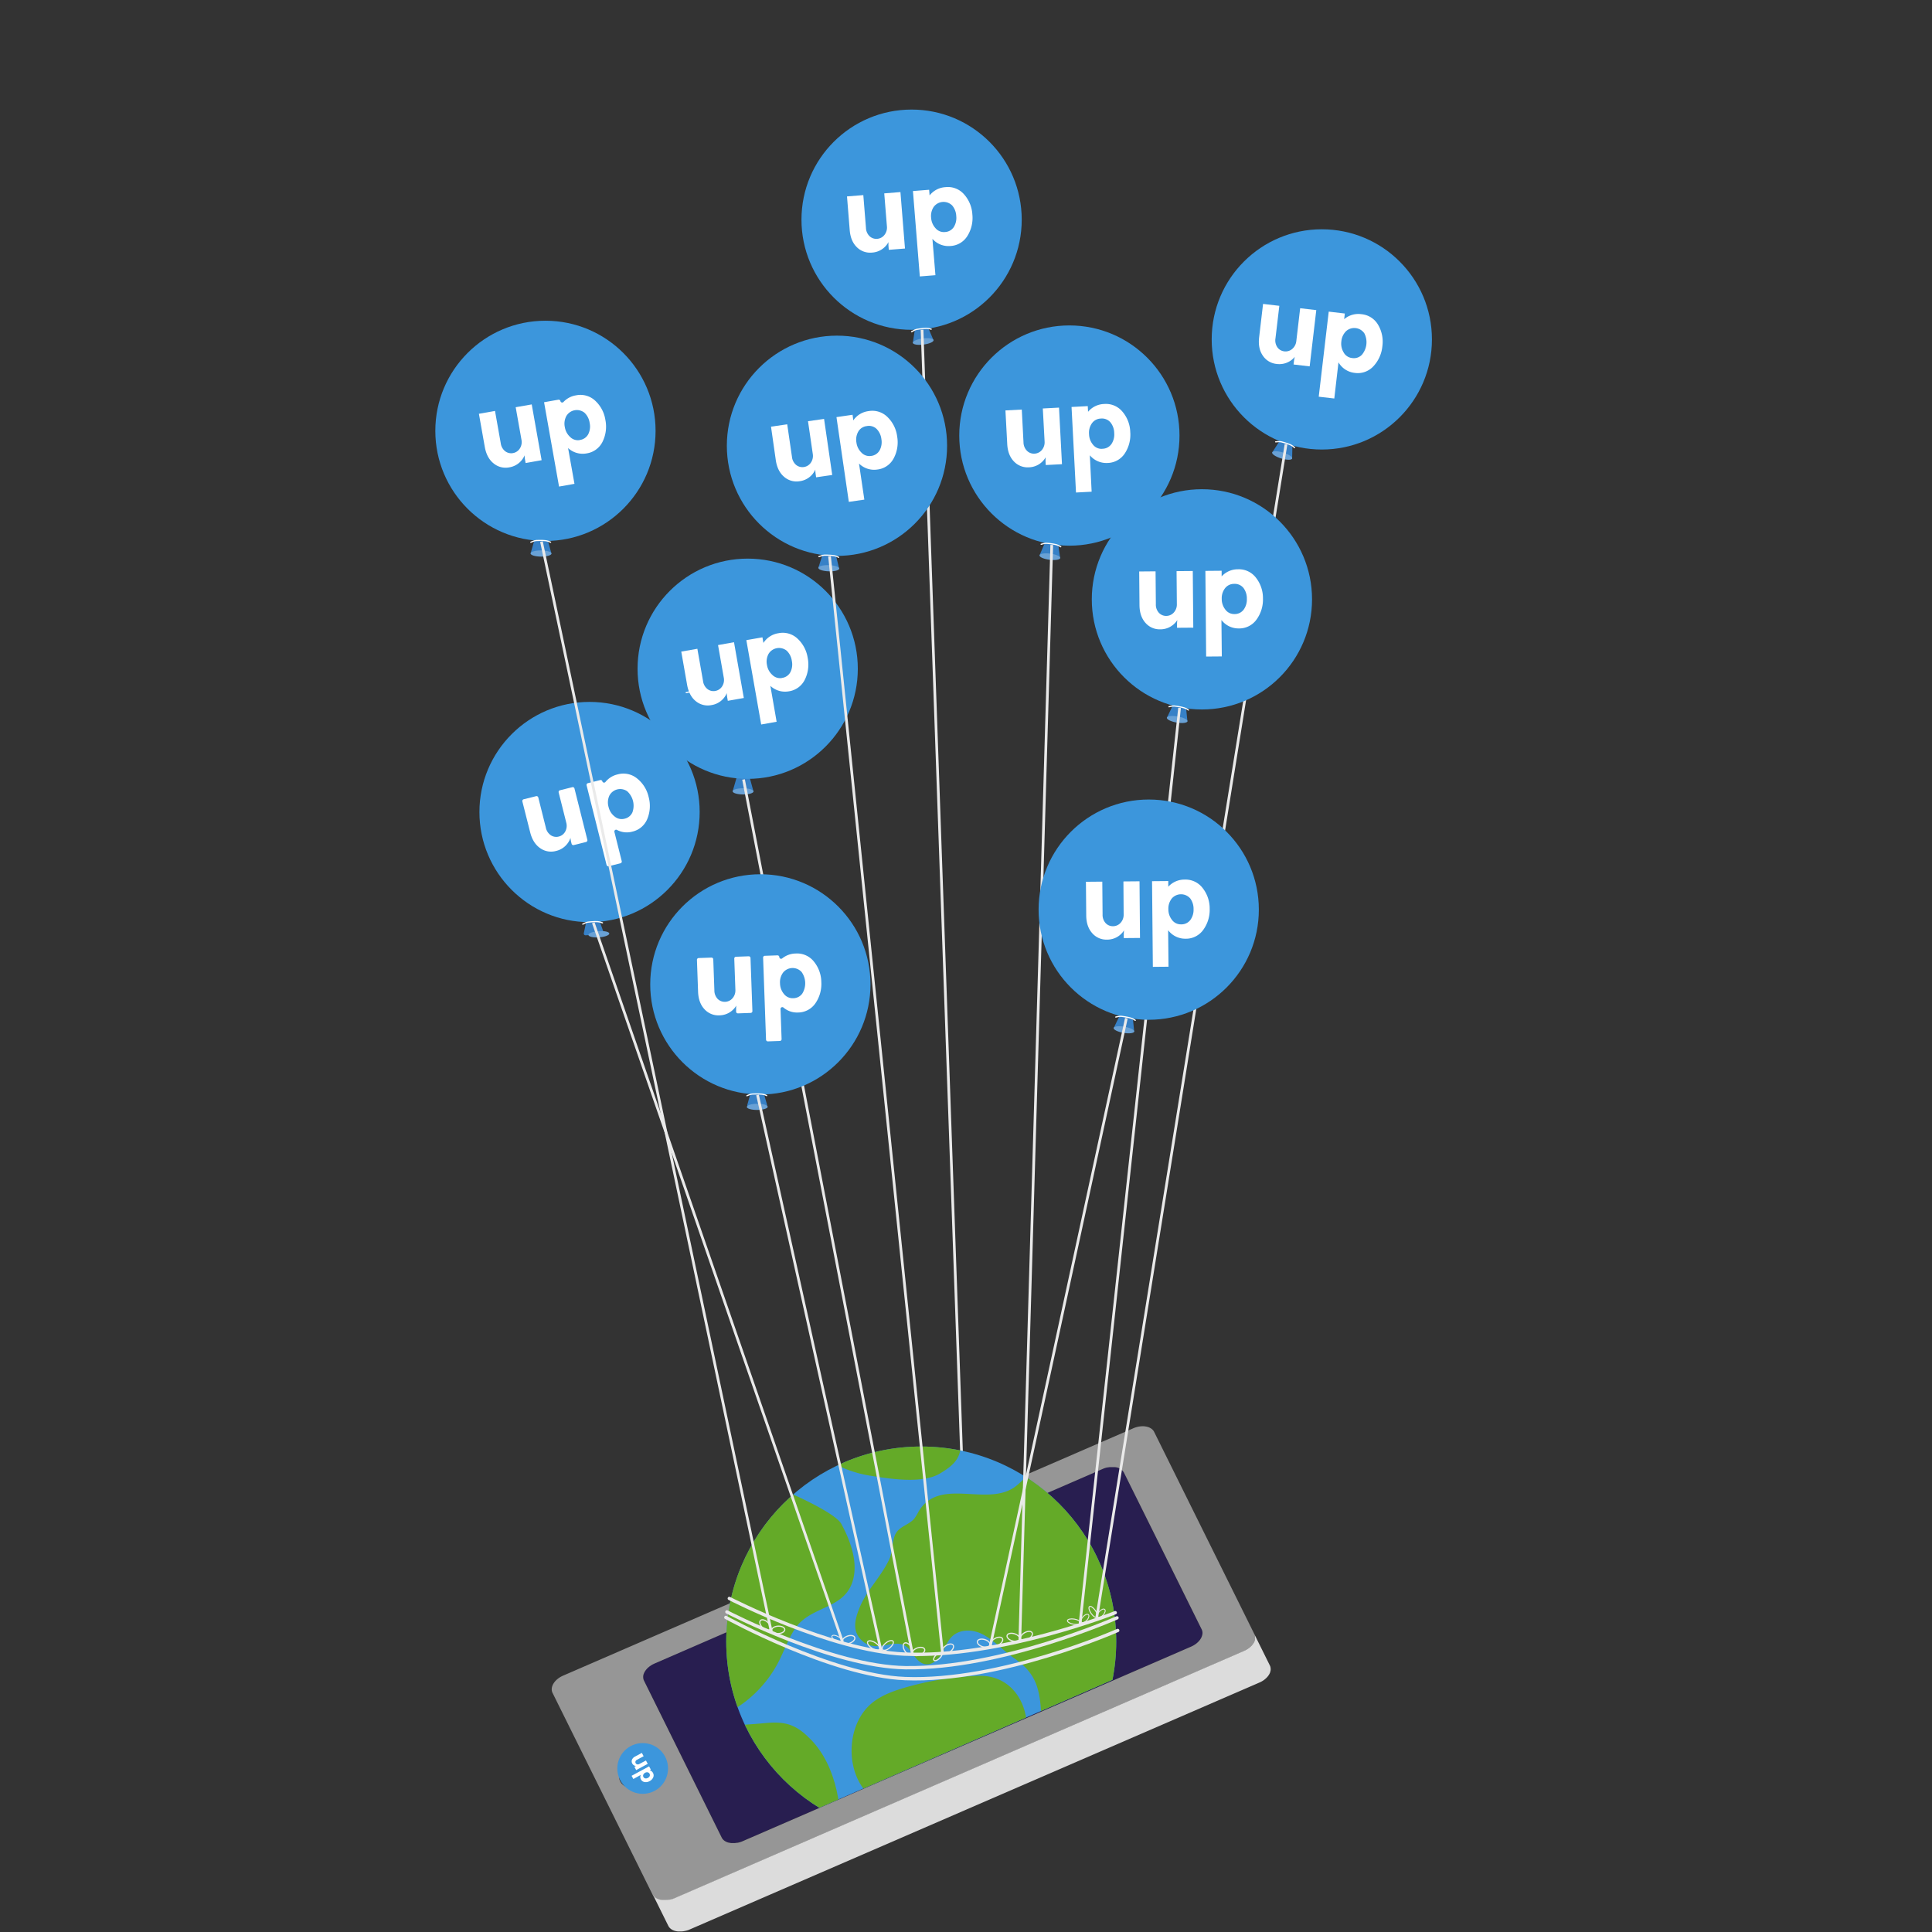 <svg xmlns="http://www.w3.org/2000/svg" xmlns:xlink="http://www.w3.org/1999/xlink" viewBox="0 0 1080 1080"><rect x="0" y="0" width="1080" height="1080" fill="#333333" stroke="none"/><defs><style>.cls-1,.cls-15,.cls-16,.cls-19,.cls-20,.cls-21,.cls-22,.cls-23,.cls-24,.cls-25{fill:none;}.cls-2{fill:#285d8f;}.cls-3{fill:#23537f;}.cls-4{fill:#214d77;}.cls-5{fill:#204b73;}.cls-6{fill:#1d4367;}.cls-7{fill:#281e50;}.cls-8{fill:#969696;}.cls-9{fill:#dcdcdc;}.cls-10{clip-path:url(#clip-path);}.cls-11{fill:#3781c7;}.cls-12{fill:#69a1d5;}.cls-13{fill:#3c96dc;}.cls-14{fill:#fff;}.cls-15,.cls-19,.cls-20,.cls-21,.cls-22,.cls-23,.cls-24,.cls-25{stroke:#eaeaea;}.cls-15,.cls-16,.cls-19,.cls-20,.cls-21,.cls-22,.cls-23,.cls-24,.cls-25{stroke-miterlimit:10;}.cls-15{stroke-width:1.51px;}.cls-16{stroke:#fff;stroke-width:0.65px;}.cls-16,.cls-19{stroke-linecap:round;}.cls-17{clip-path:url(#clip-path-2);}.cls-18{fill:#64aa28;}.cls-19{stroke-width:1.87px;}.cls-20{stroke-width:0.65px;}.cls-21{stroke-width:0.48px;}.cls-22{stroke-width:0.54px;}.cls-23{stroke-width:0.49px;}.cls-24{stroke-width:0.61px;}.cls-25{stroke-width:0.63px;}</style><clipPath id="clip-path"><path class="cls-1" d="M415.12,1029.26,366.75,989.8c-14.06-6.49-2.43-37.52-2.43-37.52L309,1070.6,110.3,461.35,250.72,26.74,618.46,0,895.94,100.29c8.92,2.27-70.09,609.25-72,617.65L660.67,922.1Z"/></clipPath><clipPath id="clip-path-2"><circle class="cls-1" cx="514.97" cy="917.62" r="109"/></clipPath></defs><title>Wereldbol</title><g id="Wereldbol"><path class="cls-1" d="M359.5,937.6h0Z"/><path class="cls-1" d="M701.47,913.94c0-.11-.08-.23-.13-.34a2.72,2.72,0,0,0-.11-.25,4.54,4.54,0,0,1,.24.61Z"/><path class="cls-1" d="M701.63,914.59c0-.1,0-.21-.07-.32s0-.19-.08-.29c.06.21.11.41.15.62Z"/><path class="cls-1" d="M701.69,915.24c0-.11,0-.21,0-.32a2.91,2.91,0,0,0,0-.31c0,.21,0,.42.06.64Z"/><path class="cls-1" d="M412.07,1030.18l.26,0h0Z"/><path class="cls-1" d="M701.66,915.91c0-.11,0-.23,0-.34s0-.2,0-.31q0,.33,0,.66Z"/><path class="cls-1" d="M359.53,936.93h0Z"/><path class="cls-1" d="M697.11,922.08l.14-.1-.18.12Z"/><path class="cls-1" d="M700.46,919a2.12,2.12,0,0,0,.12-.2,3.28,3.28,0,0,1-.2.31Z"/><path class="cls-1" d="M701.61,916.26c0-.11,0-.22,0-.33,0,.21-.07.42-.12.64C701.57,916.46,701.59,916.36,701.61,916.26Z"/><path class="cls-1" d="M699.8,919.82a.86.86,0,0,1,.07-.1l-.1.12Z"/><path class="cls-1" d="M359.65,936.26h0v0h0Z"/><path class="cls-1" d="M699.06,920.58l-.21.19Z"/><path class="cls-1" d="M701.43,917c0-.13.07-.25.1-.38v0a5.76,5.76,0,0,1-.18.59Z"/><path class="cls-1" d="M700.83,918.35,701,918c-.08.15-.16.3-.25.44Z"/><path class="cls-1" d="M701.09,917.85c.07-.15.14-.3.19-.44a1,1,0,0,1,0-.1c-.08.2-.16.4-.25.59C701.07,917.88,701.08,917.87,701.09,917.85Z"/><path class="cls-1" d="M698.07,921.43l.14-.13-.25.2A.41.41,0,0,1,698.07,921.43Z"/><path class="cls-1" d="M617.43,820.73h0l.1,0h0c-.32.11-.64.24-.95.37Z"/><path class="cls-1" d="M365.09,930.21h0l-.2.11h0Z"/><path class="cls-1" d="M362.13,932.27h0c-.25.24-.49.49-.71.74h0C361.64,932.76,361.88,932.51,362.13,932.27Z"/><path class="cls-1" d="M618.35,820.44h0l.09,0h0c-.24.06-.48.14-.71.22C618,820.56,618.15,820.49,618.35,820.44Z"/><path class="cls-1" d="M359.87,935.54h0l-.05.12h0Z"/><path class="cls-1" d="M619.27,820.21h0l.09,0h0l-.71.17Z"/><path class="cls-1" d="M363,931.55h0c-.22.17-.43.35-.64.53h0C362.55,931.9,362.76,931.72,363,931.55Z"/><path class="cls-1" d="M364.3,930.65l0,0-.2.12h0Z"/><path class="cls-1" d="M363.92,930.88h0l-.7.48h0Z"/><path class="cls-1" d="M622.08,819.94Z"/><path class="cls-1" d="M361.31,933.15h0c-.18.21-.35.43-.51.65h0C361,933.57,361.13,933.36,361.31,933.15Z"/><path class="cls-1" d="M360.19,934.82h0c0,.05-.05.1-.08.14h0Z"/><path class="cls-1" d="M623.65,820.09c-.15,0-.31,0-.47-.06h0C623.34,820.05,623.5,820.06,623.65,820.09Z"/><path class="cls-1" d="M622.84,820l-.44,0h.05Z"/><path class="cls-1" d="M360.6,934.11h0c-.06.09-.12.18-.17.27h0Z"/><path class="cls-1" d="M620.17,820.05h.11l-.7.11Z"/><path class="cls-1" d="M621.05,820h.13l-.61,0Z"/><path class="cls-1" d="M403.43,1027.23h0a4.07,4.07,0,0,0,.31.53h0A3.65,3.65,0,0,1,403.43,1027.23Z"/><path class="cls-1" d="M366,1060.78l.2.17.32.23.12.08a5.29,5.29,0,0,1-1.06-.87l.13.12Z"/><path class="cls-1" d="M404.32,1028.44h0a2.37,2.37,0,0,0,.28.27h0A2.37,2.37,0,0,1,404.32,1028.44Z"/><path class="cls-1" d="M404.81,1028.88h0l.32.23h0Z"/><path class="cls-1" d="M403.88,1027.94h0l.26.33h0Z"/><path class="cls-1" d="M410.34,1030.37h0Z"/><path class="cls-1" d="M359.71,938.88h0v0h0Z"/><polygon class="cls-1" points="403.43 1027.23 403.43 1027.22 368.66 957.05 368.66 957.06 359.97 939.51 403.43 1027.23 403.43 1027.23"/><path class="cls-1" d="M405.36,1029.26h0l.36.2h0Z"/><path class="cls-1" d="M406,1029.58h0c.13.07.27.12.41.18h0C406.23,1029.7,406.09,1029.65,406,1029.58Z"/><path class="cls-1" d="M359.56,938.26h0Z"/><path class="cls-1" d="M696.42,922.48l.46-.27c-.19.12-.39.23-.59.33Z"/><path class="cls-1" d="M408.4,1030.28l.42.06h0Z"/><path class="cls-1" d="M409,1030.35h0l.65,0h0C409.4,1030.38,409.19,1030.36,409,1030.35Z"/><path class="cls-1" d="M406.61,1029.85h0l.52.17h0Z"/><path class="cls-1" d="M375,1061.88a3.68,3.68,0,0,0,.47-.15l.1,0-.81.25Z"/><path class="cls-1" d="M376,1061.56l.51-.21.06,0-.85.34Z"/><path class="cls-1" d="M373.18,1062.3l.46-.08.11,0c-.27,0-.54.1-.8.13Z"/><path class="cls-1" d="M366.66,1061.26a.67.67,0,0,1,.11.07l.36.19.24.13.41.17.18.08A6.55,6.55,0,0,1,366.66,1061.26Z"/><path class="cls-1" d="M368.54,1062.08l-.52-.16Z"/><path class="cls-1" d="M374.09,1062.13l.45-.12.12,0c-.27.08-.54.14-.81.2Z"/><path class="cls-1" d="M372.26,1062.41l.47-.05h.11c-.26,0-.52.06-.78.07Z"/><path class="cls-1" d="M371.27,1062.45h.66l-.75,0Z"/><path class="cls-1" d="M368.74,1062.14l.32.07-.35-.07Z"/><path class="cls-1" d="M369.47,1062.3h.06c.21,0,.42.06.64.09h.22l.36,0h.37A11,11,0,0,1,369.47,1062.3Z"/><path class="cls-1" d="M369.25,985.92c-2.06-4.15-8.78-5.32-15-2.61s-9.63,8.27-7.58,12.42,8.79,5.32,15,2.61S371.3,990.08,369.25,985.92Z"/><path class="cls-1" d="M695.83,922.78l.27-.13-.76.36Z"/><path d="M623.18,820h0Z"/><path d="M622.45,820h-.05l-.32,0h0Z"/><path d="M621.77,819.94h-.59Z"/><path d="M621.05,820h0l-.48,0-.29,0h0Z"/><path d="M620.17,820.05h0l-.59.1-.21,0h0Z"/><path d="M619.27,820.21h0l-.61.15-.2,0h0C618.73,820.33,619,820.27,619.27,820.21Z"/><path d="M618.36,820.43h0c-.2,0-.4.12-.6.19l-.21.06h0Z"/><path d="M365.86,929.84,616.59,821.06c.28-.12.56-.23.85-.33h0l-.84.33L365.86,929.84l-.76.36h0Z"/><path d="M364.91,930.3h0c-.2.1-.39.21-.58.32l0,0C364.5,930.53,364.7,930.41,364.91,930.3Z"/><path d="M364.12,930.75h0l-.18.12h0Z"/><path d="M363.24,931.35h0l-.26.2h0Z"/><path d="M362.35,932.08h0l-.21.19h0Z"/><path d="M361.42,933h0a1.13,1.13,0,0,0-.1.13h0A1.71,1.71,0,0,1,361.42,933Z"/><path d="M360.81,933.79h0l-.2.31h0Z"/><path d="M360.44,934.37h0c-.09.15-.17.3-.24.44h0C360.27,934.67,360.35,934.52,360.44,934.37Z"/><path d="M360.13,935h0c-.09.2-.17.39-.24.59h0C360,935.35,360,935.15,360.13,935Z"/><path d="M359.84,935.65h0a4.36,4.36,0,0,0-.17.59h0A6.17,6.17,0,0,1,359.84,935.65Z"/><path d="M359.65,936.28h0a4.5,4.5,0,0,0-.11.64h0C359.56,936.72,359.6,936.5,359.65,936.28Z"/><path d="M359.53,936.93h0c0,.22,0,.43,0,.65h0C359.5,937.38,359.51,937.16,359.53,936.93Z"/><path d="M359.5,937.6h0c0,.22,0,.44.06.65h0c0,.2.09.41.15.61h0A4.63,4.63,0,0,1,359.5,937.6Z"/><path d="M368.66,957.05,360,939.51a5.22,5.22,0,0,1-.25-.61h0a4.6,4.6,0,0,0,.25.61l8.69,17.55Z"/><path class="cls-2" d="M412.33,1030.13h0Z"/><path class="cls-3" d="M410.52,1030.36h0Z"/><path class="cls-4" d="M409.62,1030.38h0Z"/><path class="cls-5" d="M408.83,1030.34h0Z"/><path class="cls-6" d="M407.13,1030l.15,0-.15,0Z"/><path class="cls-6" d="M405.72,1029.46h0l.24.12h0Z"/><path class="cls-6" d="M406.37,1029.76h0l.24.09h0Z"/><path class="cls-6" d="M404.6,1028.71h0l.21.17h0Z"/><path class="cls-6" d="M403.75,1027.77h0l.13.17h0Z"/><path class="cls-6" d="M404.14,1028.27h0l.18.17h0Z"/><path class="cls-6" d="M403.43,1027.23h0Z"/><path class="cls-6" d="M405.13,1029.11h0l.23.15h0Z"/><path class="cls-7" d="M622.45,820l-.37,0h-.31l-.59,0h-.13l-.78.08h-.1l-.81.14-.09,0c-.27.06-.54.12-.82.2l-.09,0-.82.26-.1,0c-.29.1-.57.21-.85.33L365.86,929.84l-.77.37-.18.09c-.21.11-.41.23-.61.35l-.18.1-.2.13-.68.47-.26.2c-.22.17-.43.35-.63.53l-.22.19c-.25.24-.49.49-.71.74a1.71,1.71,0,0,0-.11.14c-.18.21-.34.42-.5.64l-.21.32-.16.26c-.09.15-.17.3-.25.45l-.06.13c-.1.2-.18.4-.26.59l0,.11a6.17,6.17,0,0,0-.19.61v0c0,.22-.09.44-.12.65h0c0,.23,0,.45,0,.67h0a4.63,4.63,0,0,0,.21,1.28v0a5.22,5.22,0,0,0,.25.61l8.69,17.54,34.77,70.18a3.65,3.65,0,0,0,.32.54l.13.17.26.33.18.17a2.37,2.37,0,0,0,.28.27l.21.17.32.23.23.15.36.2.24.12c.13.07.27.12.41.18l.24.09.52.17.15,0a8.22,8.22,0,0,0,1.12.22l.43.06H409c.22,0,.43,0,.65,0h.07c.22,0,.44,0,.65,0h.24a12.87,12.87,0,0,0,1.49-.18l.26,0h.05a13.75,13.75,0,0,0,2.74-.86L665.84,920.48c4.84-2.1,7.49-6.45,5.9-9.66L628.28,823.1a6.09,6.09,0,0,0-4.63-3c-.15,0-.31,0-.47-.06h-.06l-.28,0Z"/><path class="cls-8" d="M700.75,918.48c.09-.14.17-.29.25-.44a.91.91,0,0,1,.07-.14c.09-.19.17-.39.25-.59a.56.56,0,0,1,0-.12,5.76,5.76,0,0,0,.18-.59v0c.05-.22.09-.43.12-.64h0q0-.33,0-.66h0c0-.22,0-.43-.06-.64h0c0-.21-.09-.41-.15-.62v0a4.54,4.54,0,0,0-.24-.61l-56-113c-1.6-3.21-6.85-4.13-11.68-2L314.78,936.69c-4.84,2.1-7.49,6.44-5.9,9.66l56,112.94a4.6,4.6,0,0,0,.76,1.1,5.29,5.29,0,0,0,1.06.87,6.55,6.55,0,0,0,1.3.64l.06,0,.52.16.17.06.35.07c.14,0,.27.07.41.09a11,11,0,0,0,1.65.15h.06l.75,0h.13c.26,0,.52,0,.78-.07l.11,0c.26,0,.53-.08.8-.13l.1,0c.27-.06.54-.12.81-.2l.1,0,.81-.25.11,0,.85-.34L695.34,923l.76-.36.19-.11c.2-.1.4-.21.59-.33l.19-.11.18-.12c.25-.15.48-.31.71-.48l.25-.2c.22-.17.44-.35.64-.53l.21-.19c.25-.24.49-.49.71-.74l.1-.12c.19-.22.35-.44.51-.66a3.28,3.28,0,0,0,.2-.31C700.64,918.66,700.7,918.57,700.75,918.48ZM361.67,998.34c-6.23,2.71-13,1.54-15-2.61s1.34-9.71,7.58-12.42,13-1.54,15,2.61S367.92,995.63,361.67,998.34Zm304.17-77.86L415.12,1029.26a13.75,13.75,0,0,1-2.74.86h-.05l-.26,0a12.87,12.87,0,0,1-1.49.18h-.24c-.21,0-.43,0-.65,0h-.07l-.65,0h-.15l-.42-.06a8.22,8.22,0,0,1-1.12-.22l-.15,0-.52-.17-.24-.09c-.14-.06-.28-.11-.41-.18l-.24-.12-.36-.2-.23-.15-.32-.23-.21-.17a2.37,2.37,0,0,1-.28-.27l-.18-.17-.26-.33-.13-.17a4.07,4.07,0,0,1-.31-.53h0L360,939.51a4.6,4.6,0,0,1-.25-.61v0c-.06-.2-.11-.41-.15-.61h0c0-.21-.05-.43-.06-.65h0c0-.22,0-.43,0-.65h0a4.5,4.5,0,0,1,.11-.64v0a4.36,4.36,0,0,1,.17-.59l.05-.12c.07-.2.15-.39.24-.59,0,0,.05-.09.08-.14s.15-.29.24-.44.11-.18.17-.27l.2-.31c.16-.22.33-.44.51-.65a1.13,1.13,0,0,1,.1-.13c.22-.25.46-.5.71-.74l.21-.19c.21-.18.42-.36.64-.53l.26-.2.7-.48.18-.12.2-.12c.19-.11.38-.22.58-.32l.2-.11.76-.36L616.59,821.06c.31-.13.63-.26.95-.37l.21-.06c.23-.08.47-.16.71-.22l.2,0,.71-.17.21,0,.7-.11.29,0,.61,0h.9l.32,0,.44,0,.28,0h.06c.16,0,.32,0,.47.06a6.09,6.09,0,0,1,4.63,3L648.55,864l23.19,46.81C673.33,914,670.68,918.38,665.84,920.48Z"/><path class="cls-9" d="M704.79,940.2l.2-.1.58-.34.2-.11.18-.12c.24-.15.48-.31.7-.48l.26-.2c.22-.17.43-.35.63-.53a1.9,1.9,0,0,0,.21-.19,10,10,0,0,0,.72-.74l.1-.12q.27-.33.51-.66a3.28,3.28,0,0,0,.2-.31c.06-.09.12-.18.17-.27a3.75,3.75,0,0,0,.24-.44c0-.05,0-.09.07-.14a4.35,4.35,0,0,0,.25-.59.76.76,0,0,0,0-.11q.11-.3.18-.6v0a5,5,0,0,0,.11-.64h0a3.65,3.65,0,0,0,0-.66h0a3.39,3.39,0,0,0-.06-.64h0a4.61,4.61,0,0,0-.14-.62v0a4.6,4.6,0,0,0-.25-.61l-8.69-17.55a2.72,2.72,0,0,1,.11.25c0,.11.09.23.13.34v0c0,.1.06.19.08.29s.05.22.07.32h0a2.91,2.91,0,0,1,0,.31c0,.11,0,.21,0,.32h0c0,.11,0,.21,0,.31s0,.23,0,.34h0c0,.11,0,.22,0,.33s0,.2-.07.31v0c0,.13-.06.25-.1.38l-.07.19a.56.56,0,0,0,0,.12,1,1,0,0,0,0,.1c0,.14-.12.29-.19.44s0,0,0,0a.91.91,0,0,0-.07.14l-.17.31-.08.13c0,.09-.11.18-.17.27a2.12,2.12,0,0,1-.12.2l-.08.11c-.16.22-.32.44-.51.66a.86.86,0,0,0-.07.1l0,0c-.22.25-.46.5-.71.74l-.21.19c-.2.18-.42.36-.64.53l-.14.13a.41.41,0,0,0-.11.07c-.23.17-.46.33-.71.48l-.14.1,0,0-.19.11-.46.27-.13.06-.19.11-.27.13-.49.23L376.53,1061.32l-.06,0-.51.21-.28.1-.11,0-.1,0a3.68,3.68,0,0,1-.47.15l-.24.07-.1,0-.12,0-.45.12-.24,0-.1,0-.11,0-.46.08-.23,0-.11,0h-.11l-.47.05h-1.51l-.36,0h-.22c-.22,0-.43-.05-.64-.09h-.06c-.14,0-.27-.06-.41-.09l-.32-.07h0l-.17-.06-.52-.16-.06,0-.18-.08-.41-.17-.24-.13-.36-.19a.67.67,0,0,0-.11-.07l-.12-.08-.32-.23-.2-.17-.29-.27-.13-.12,0-.06a2.16,2.16,0,0,1-.27-.33l-.13-.16c-.12-.18-.22-.36-.32-.54h0l8.69,17.55a6.16,6.16,0,0,0,.33.55l.12.16.27.33.17.18.29.27.21.17.32.23.23.15.35.2.25.12.41.17.24.1.51.16.18.06.35.07c.14,0,.28.07.43.09a6.26,6.26,0,0,0,.74.1h.15l.65,0h.14c.25,0,.5,0,.76,0h.13c.26,0,.51,0,.77-.07l.11,0c.27,0,.53-.08.8-.13l.1,0c.27-.06.54-.12.81-.2l.11,0c.27-.07.54-.16.81-.25l.11,0c.28-.11.56-.21.84-.34L704,940.56Z"/><g class="cls-10"><polygon class="cls-11" points="521.88 190.26 510.28 191.75 511.8 181.46 517.8 180.67 521.88 190.26"/><ellipse class="cls-12" cx="516.07" cy="190.93" rx="5.84" ry="1.73" transform="translate(-20.35 68.31) rotate(-7.43)"/><circle class="cls-13" cx="509.59" cy="122.81" r="61.56"/><path class="cls-14" d="M503.35,107.37l2.54,31.56-9.05.73-.17-2.14a15,15,0,0,1,0-2.21,11.12,11.12,0,0,1-9.16,5.88,10.48,10.48,0,0,1-8.52-3q-3.52-3.42-4-9.63l-1.51-18.76,9.12-.73,1.47,18.24a6.82,6.82,0,0,0,2.08,4.78,5.55,5.55,0,0,0,4.28,1.41,5.66,5.66,0,0,0,3.84-2,6.59,6.59,0,0,0,1.53-4.88L494.3,108.1Z"/><path class="cls-14" d="M522.91,153.83l-8.73.7-3.84-47.73,9.05-.72.26,3.16a12.21,12.21,0,0,1,8.87-4.62,12,12,0,0,1,10.38,4,18.43,18.43,0,0,1,4.65,11.21,19,19,0,0,1-2.72,12,11.84,11.84,0,0,1-9.6,5.69,12,12,0,0,1-10-4Zm5.28-24.12a6.22,6.22,0,0,0,5-2.81,9.63,9.63,0,0,0,1.36-6.16,9.75,9.75,0,0,0-2.3-5.91,6.85,6.85,0,0,0-10.29.8,9.14,9.14,0,0,0-1.45,6.17,9.41,9.41,0,0,0,2.45,5.76A6.09,6.09,0,0,0,528.19,129.71Z"/><line class="cls-15" x1="541.49" y1="925.3" x2="515.43" y2="184.31"/><path class="cls-16" d="M509.58,185.46c1.82-.94,1.6-1.22,4.63-1.61s4.49-.51,6.34.18"/><circle class="cls-13" cx="514.97" cy="917.62" r="109"/><g class="cls-17"><path class="cls-18" d="M539.3,1044.73a5.18,5.18,0,0,0,1.29-.64,8.72,8.72,0,0,0,2.26-2.9c5.72-10,4.39-15.64,6.47-26.46,2-10.45,7.33-17.69,14.43-25.26,18.72-16.55,11.1-53.75-17.11-52.68a168.72,168.72,0,0,0-40.9,6.63c-7.51,2.19-15.15,5.08-20.59,10.71-11,11.38-12,32-3.2,44.72,4.07,5.87,9.19,11,12.43,17.41a74.89,74.89,0,0,0,3.42,6.75,35.45,35.45,0,0,0,3.6,4.42c10,11,19,18.26,35,17.74A10.61,10.61,0,0,0,539.3,1044.73Z"/><path class="cls-18" d="M639.83,927.39c.38-2.85.69-5.72.91-8.6,1.59-21-1.9-43-13.81-60.35-6.69-9.74-15.71-17.61-24.63-25.37-7.44-6.46-17.55-13.33-26.31-8.82-2.9,1.5-5.09,4.06-7.61,6.14-15.63,12.91-42.84-5.35-54.83,14.46a30.62,30.62,0,0,1-2.39,4c-3,3.6-8.14,4.25-10.48,8.48-2,3.65-1.55,9.76-3.43,14-4.47,9.9-12.89,17.63-16.9,27.77-2.55,6.44-4.09,12.87,1.54,18.05,8.83,8.13,19.61-3.52,26.43,4.95,2.66,3.3,5,7.74,9.18,8.23,3.77.45,7-2.69,8.93-6s3.14-7.08,5.92-9.67c4.46-4.15,11.71-3.87,17.09-1,6.24,3.33,11.73,9.33,17.31,13.18,6.84,4.71,11.43,9.73,13.56,18.09,2.25,8.82,1.57,18.07,2.19,27.14.46,6.72,1.77,13.7,5.92,19,12.78,16.36,33.18,5.19,38.18-10.89C632,962.82,637.42,945.34,639.83,927.39Z"/><path class="cls-18" d="M402.71,959.52A67.16,67.16,0,0,0,435,929.38c3.19-6.12,5.43-12.74,9.15-18.56,8.66-13.58,28.33-10.71,32.77-27.92,2.68-10.35-1.73-22-6.63-31.06-6.21-11.45-92.84-45.76-100.91-33.32s-22,82.33-.82,114c8.91,13.31,13.64,35.52,32.85,27.61Z"/><path class="cls-18" d="M366.69,975.6s2.12,18.25,17.36,25.27,35.78,21.37,32.26,45.09,20.83,26.63,32,26.58c20.27-.12,34-70.17,5.08-100-7.47-7.72-13.32-10.49-24.9-9.39C396.05,966.33,384.88,962.33,366.69,975.6Z"/><path class="cls-18" d="M525.57,823.62c3.72-2.25,7.52-4.75,9.66-8.53,3.37-6,1.76-13.45-.52-19.92A113.63,113.63,0,0,0,520.78,768c-3.24-4.66-6.95-9.19-11.92-11.94-4.69-2.6-10.18-3.42-15.55-3.45a58.3,58.3,0,0,0-39.07,15c-6.17,5.6-11.33,13.34-10.64,21.65a26.09,26.09,0,0,0,3.85,10.88c8.11,13.79,23.06,22.17,38.56,24.71C497.55,826.71,515.65,829.63,525.57,823.62Z"/></g><path class="cls-19" d="M405.76,904.16S464.93,936.77,506,938.34c53.48,2.06,118.81-26.9,118.81-26.9"/><path class="cls-19" d="M406.34,901.07s58.8,30.59,99.88,31.19c53.52.78,118.19-27.87,118.19-27.87"/><path class="cls-19" d="M407.69,893.54s56.73,29.27,97.78,31.11c53.46,2.41,117.95-23.14,117.95-23.14"/><polygon class="cls-11" points="421.22 442.49 409.53 442.4 412.42 432.41 418.48 432.44 421.22 442.49"/><ellipse class="cls-12" cx="415.38" cy="442.37" rx="1.73" ry="5.84" transform="translate(-29.29 855.28) rotate(-89.68)"/><circle class="cls-13" cx="417.96" cy="373.83" r="61.56"/><path class="cls-14" d="M410.31,359l5.49,31.18-8.95,1.58-.37-2.11a16.09,16.09,0,0,1-.19-2.21,11.12,11.12,0,0,1-8.57,6.71A10.49,10.49,0,0,1,389,392c-2.55-2.05-4.19-5.13-4.91-9.21l-3.26-18.54,9-1.58,3.17,18a6.77,6.77,0,0,0,2.52,4.56,5.53,5.53,0,0,0,4.39,1,5.71,5.71,0,0,0,3.64-2.35,6.64,6.64,0,0,0,1.06-5l-3.22-18.28Z"/><path class="cls-14" d="M434.14,403.46,425.51,405l-8.3-47.16,9-1.57.55,3.13a12.17,12.17,0,0,1,8.4-5.43A12,12,0,0,1,445.82,357a18.45,18.45,0,0,1,5.68,10.73,19,19,0,0,1-1.58,12.17,11.83,11.83,0,0,1-9,6.56,12,12,0,0,1-10.28-3.06Zm3-24.5a6.19,6.19,0,0,0,4.72-3.27,9.59,9.59,0,0,0,.78-6.27,9.75,9.75,0,0,0-2.84-5.66,6.84,6.84,0,0,0-10.17,1.76,9.08,9.08,0,0,0-.87,6.28,9.41,9.41,0,0,0,3,5.5A6.09,6.09,0,0,0,437.14,379Z"/><line class="cls-15" x1="510.13" y1="925.12" x2="415.64" y2="435.73"/><path class="cls-16" d="M383.59,387.18c2-.37,1.88-.7,4.89-.21s4.45.8,6,2"/><polygon class="cls-11" points="592.66 312.03 581.07 310.51 585.16 300.95 591.16 301.72 592.66 312.03"/><ellipse class="cls-12" cx="586.88" cy="311.19" rx="1.73" ry="5.84" transform="translate(203.55 853.71) rotate(-82.69)"/><circle class="cls-13" cx="597.79" cy="243.48" r="61.56"/><path class="cls-14" d="M592,227.86l1.65,31.62-9.07.48-.11-2.14a16.54,16.54,0,0,1,.08-2.21,11.14,11.14,0,0,1-9.32,5.62,10.51,10.51,0,0,1-8.43-3.27q-3.43-3.52-3.75-9.74l-1-18.79,9.14-.48.95,18.27a6.85,6.85,0,0,0,2,4.84,5.49,5.49,0,0,0,4.23,1.53,5.63,5.63,0,0,0,3.9-1.89,6.6,6.6,0,0,0,1.67-4.83l-1-18.53Z"/><path class="cls-14" d="M610.23,274.86l-8.74.46L599,227.5l9.07-.48.16,3.18a12.2,12.2,0,0,1,9-4.37,12,12,0,0,1,10.26,4.34,18.38,18.38,0,0,1,4.33,11.34,19,19,0,0,1-3,11.88,11.84,11.84,0,0,1-9.75,5.42,12.05,12.05,0,0,1-9.84-4.3Zm6-24a6.21,6.21,0,0,0,5.09-2.67,9.55,9.55,0,0,0,1.53-6.12,9.66,9.66,0,0,0-2.13-6,6.22,6.22,0,0,0-5.37-2.09,6.29,6.29,0,0,0-4.93,2.6,9.06,9.06,0,0,0-1.63,6.13A9.45,9.45,0,0,0,611,248.6,6.09,6.09,0,0,0,616.19,250.9Z"/><line class="cls-15" x1="570.05" y1="918.15" x2="587.94" y2="304.63"/><path class="cls-16" d="M582,304.25c2-.44,1.85-.77,4.88-.38s4.47.65,6.09,1.79"/><polygon class="cls-11" points="469.11 317.92 457.43 317.48 460.61 307.58 466.66 307.79 469.11 317.92"/><ellipse class="cls-12" cx="463.28" cy="317.62" rx="1.73" ry="5.84" transform="translate(129.63 769.5) rotate(-87.99)"/><circle class="cls-13" cx="467.87" cy="249.19" r="61.56"/><path class="cls-14" d="M460.66,234.18l4.56,31.33-9,1.31-.31-2.12a15.86,15.86,0,0,1-.13-2.21A11.12,11.12,0,0,1,447,269a10.48,10.48,0,0,1-8.69-2.47q-3.75-3.19-4.64-9.35L431,238.51l9.06-1.32,2.64,18.1a6.8,6.8,0,0,0,2.38,4.64,5.53,5.53,0,0,0,4.36,1.13,5.66,5.66,0,0,0,3.7-2.24,6.65,6.65,0,0,0,1.22-5l-2.68-18.36Z"/><path class="cls-14" d="M483.17,279.29l-8.67,1.26-6.91-47.38,9-1.31L477,235a12.15,12.15,0,0,1,8.55-5.19,12,12,0,0,1,10.62,3.37,18.4,18.4,0,0,1,5.36,10.89,18.94,18.94,0,0,1-1.94,12.12,11.82,11.82,0,0,1-9.21,6.29,12,12,0,0,1-10.19-3.36Zm3.71-24.41a6.24,6.24,0,0,0,4.83-3.13,9.59,9.59,0,0,0,1-6.24,9.7,9.7,0,0,0-2.68-5.74,6.21,6.21,0,0,0-5.54-1.58,6.28,6.28,0,0,0-4.67,3,9.14,9.14,0,0,0-1.06,6.25,9.48,9.48,0,0,0,2.82,5.59A6.09,6.09,0,0,0,486.88,254.88Z"/><line class="cls-15" x1="526.81" y1="923.74" x2="463.72" y2="310.99"/><path class="cls-16" d="M457.77,311.16c2-.62,1.77-.93,4.82-.82s4.52.23,6.24,1.21"/><polygon class="cls-11" points="722.3 256.44 711.13 252.99 716.77 244.25 722.55 246.02 722.3 256.44"/><ellipse class="cls-12" cx="716.74" cy="254.64" rx="1.73" ry="5.84" transform="translate(263.56 865.52) rotate(-72.99)"/><circle class="cls-13" cx="738.9" cy="189.73" r="61.56"/><path class="cls-14" d="M735.81,173.36l-3.7,31.45-9-1.06.25-2.13a18,18,0,0,1,.45-2.17,11.12,11.12,0,0,1-10.13,4,10.46,10.46,0,0,1-7.75-4.64q-2.79-4-2.07-10.23l2.2-18.69,9.09,1.07L713,189.1a6.83,6.83,0,0,0,1.1,5.1,5.53,5.53,0,0,0,3.92,2.22,5.67,5.67,0,0,0,4.16-1.21,6.66,6.66,0,0,0,2.46-4.48l2.16-18.43Z"/><path class="cls-14" d="M745.88,222.76l-8.7-1,5.59-47.56,9,1.06-.37,3.16a12.19,12.19,0,0,1,9.61-2.79,12,12,0,0,1,9.39,6,18.47,18.47,0,0,1,2.35,11.91,19,19,0,0,1-5,11.2,11.86,11.86,0,0,1-10.53,3.7,12,12,0,0,1-9-5.89Zm9.91-22.62a6.18,6.18,0,0,0,5.47-1.77,10.89,10.89,0,0,0,1.44-12,6.82,6.82,0,0,0-10.24-1.24,9.12,9.12,0,0,0-2.64,5.76A9.4,9.4,0,0,0,751.1,197,6.07,6.07,0,0,0,755.79,200.14Z"/><line class="cls-15" x1="613.06" y1="904.37" x2="718.89" y2="248.35"/><path class="cls-16" d="M713.09,247c2-.1,2-.44,4.88.45s4.3,1.4,5.7,2.79"/><polygon class="cls-11" points="663.79 403.31 652.27 401.29 656.77 391.91 662.74 392.94 663.79 403.31"/><ellipse class="cls-12" cx="658.05" cy="402.22" rx="1.73" ry="5.84" transform="translate(149.68 982.19) rotate(-80.2)"/><circle class="cls-13" cx="671.88" cy="335.04" r="61.56"/><path class="cls-14" d="M666.77,319.19l.28,31.67-9.08.07,0-2.14a15.49,15.49,0,0,1,.17-2.2,11.16,11.16,0,0,1-9.56,5.21,10.51,10.51,0,0,1-8.27-3.63q-3.27-3.68-3.33-9.9l-.16-18.81,9.15-.08.16,18.29a6.77,6.77,0,0,0,1.73,4.92A5.49,5.49,0,0,0,652,344.3a5.65,5.65,0,0,0,4-1.72,6.61,6.61,0,0,0,1.87-4.75l-.16-18.56Z"/><path class="cls-14" d="M683,366.94l-8.76.07-.42-47.88,9.08-.08,0,3.18a12.16,12.16,0,0,1,9.18-4A12,12,0,0,1,702.13,323,18.4,18.4,0,0,1,706,334.55a19,19,0,0,1-3.57,11.75,11.85,11.85,0,0,1-10,5,12,12,0,0,1-9.64-4.72Zm7-23.68a6.21,6.21,0,0,0,5.2-2.45,9.6,9.6,0,0,0,1.8-6.05,9.72,9.72,0,0,0-1.87-6.05,6.22,6.22,0,0,0-5.28-2.32,6.29,6.29,0,0,0-5,2.38,9.13,9.13,0,0,0-1.89,6.05,9.47,9.47,0,0,0,2,5.92A6.08,6.08,0,0,0,690,343.26Z"/><line class="cls-15" x1="603.72" y1="908" x2="659.39" y2="395.71"/><path class="cls-16" d="M653.47,395.07c2-.35,1.88-.68,4.89-.16s4.44.84,6,2"/><polygon class="cls-11" points="634.04 576.77 622.53 574.75 627.03 565.37 632.99 566.4 634.04 576.77"/><ellipse class="cls-12" cx="628.31" cy="575.68" rx="1.73" ry="5.84" transform="translate(-45.93 1096.81) rotate(-80.2)"/><circle class="cls-13" cx="642.14" cy="508.5" r="61.56"/><path class="cls-14" d="M637,492.65l.27,31.67-9.08.08,0-2.15a17.59,17.59,0,0,1,.18-2.2,11.15,11.15,0,0,1-9.56,5.21,10.46,10.46,0,0,1-8.27-3.63q-3.28-3.68-3.33-9.9l-.17-18.81,9.15-.08.16,18.29a6.86,6.86,0,0,0,1.73,4.92,5.51,5.51,0,0,0,4.17,1.71,5.63,5.63,0,0,0,4-1.72,6.61,6.61,0,0,0,1.88-4.75L628,492.73Z"/><path class="cls-14" d="M653.21,540.4l-8.76.08L644,492.59l9.08-.08,0,3.18a12.19,12.19,0,0,1,9.18-4,12,12,0,0,1,10.06,4.78A18.4,18.4,0,0,1,676.22,508a19,19,0,0,1-3.56,11.75,11.84,11.84,0,0,1-10,5A12,12,0,0,1,653,520Zm7-23.68a6.21,6.21,0,0,0,5.2-2.45,9.58,9.58,0,0,0,1.8-6,9.78,9.78,0,0,0-1.87-6.05,6.84,6.84,0,0,0-10.32.06,9.15,9.15,0,0,0-1.89,6,9.42,9.42,0,0,0,2,5.92A6.07,6.07,0,0,0,660.21,516.72Z"/><line class="cls-15" x1="553.38" y1="920.97" x2="629.65" y2="569.17"/><path class="cls-16" d="M623.73,568.53c2-.35,1.88-.68,4.89-.16s4.44.84,6,2"/><path class="cls-11" d="M336.42,522.27l-9.07.58a1,1,0,0,1-1-1.19l1.75-8.18a1,1,0,0,1,.89-.77l4.56-.3a1,1,0,0,1,1,.65l2.78,7.9A1,1,0,0,1,336.42,522.27Z"/><ellipse class="cls-12" cx="331.89" cy="522.48" rx="5.84" ry="1.73" transform="matrix(1, -0.07, 0.07, 1, -33.7, 23)"/><circle class="cls-13" cx="329.56" cy="453.93" r="61.56"/><path class="cls-14" d="M321.11,440.68l7.23,28.8a1,1,0,0,1-.72,1.2l-6.9,1.73a1,1,0,0,1-1.19-.72l-.29-1.12a16.49,16.49,0,0,1-.34-2.19,11.14,11.14,0,0,1-8.07,7.31,10.49,10.49,0,0,1-8.89-1.58q-4.05-2.81-5.57-8.84L292,448a1,1,0,0,1,.71-1.19l7-1.75a1,1,0,0,1,1.19.72l4.21,16.79a6.81,6.81,0,0,0,2.84,4.37,5.53,5.53,0,0,0,4.45.69,5.66,5.66,0,0,0,3.46-2.6,6.64,6.64,0,0,0,.71-5.07l-4.28-17a1,1,0,0,1,.72-1.19l6.9-1.73A1,1,0,0,1,321.11,440.68Z"/><path class="cls-14" d="M346.86,482.58l-6.59,1.65a1,1,0,0,1-1.19-.72L327.91,439a1,1,0,0,1,.71-1.2l6.91-1.73a1,1,0,0,1,1.19.72h0a1,1,0,0,0,1.71.37,12.23,12.23,0,0,1,6.81-4.26,12,12,0,0,1,10.91,2.28,18.41,18.41,0,0,1,6.43,10.29,19,19,0,0,1-.71,12.26,11.86,11.86,0,0,1-8.53,7.19,11.58,11.58,0,0,1-8.46-1,1,1,0,0,0-1.43,1.1l4.12,16.43A1,1,0,0,1,346.86,482.58Zm2.19-24.9a6.24,6.24,0,0,0,4.49-3.6,10.92,10.92,0,0,0-2.92-11.75,6.82,6.82,0,0,0-10,2.48,9.12,9.12,0,0,0-.42,6.33,9.45,9.45,0,0,0,3.36,5.27A6.1,6.1,0,0,0,349.05,457.68Z"/><line class="cls-15" x1="470.96" y1="917.78" x2="331.67" y2="515.84"/><path class="cls-16" d="M325.76,516.61c1.87-.82,1.67-1.11,4.71-1.31s4.52-.22,6.33.58"/><polygon class="cls-11" points="308.27 309.51 296.58 309.44 299.46 299.44 305.51 299.46 308.27 309.51"/><ellipse class="cls-12" cx="302.43" cy="309.39" rx="1.73" ry="5.84" transform="translate(-8.21 610.55) rotate(-89.76)"/><circle class="cls-13" cx="304.91" cy="240.85" r="61.56"/><path class="cls-14" d="M297.24,226.07l5.53,31.18-8.94,1.59-.38-2.11a16,16,0,0,1-.19-2.21,11.16,11.16,0,0,1-8.56,6.73,10.49,10.49,0,0,1-8.76-2.2Q272.1,256,271,249.84l-3.29-18.53,9-1.6,3.2,18a6.8,6.8,0,0,0,2.52,4.56,5.54,5.54,0,0,0,4.39,1,5.69,5.69,0,0,0,3.64-2.36,6.63,6.63,0,0,0,1.06-5l-3.25-18.27Z"/><path class="cls-14" d="M321.13,270.46,312.51,272l-8.37-47.15,8-1.42a1,1,0,0,1,1.14.8h0a1,1,0,0,0,1.69.49A12.22,12.22,0,0,1,322,221a12,12,0,0,1,10.72,3,18.46,18.46,0,0,1,5.69,10.72,19,19,0,0,1-1.56,12.17,11.85,11.85,0,0,1-9,6.57,12,12,0,0,1-10.29-3Zm3-24.51a6.2,6.2,0,0,0,4.73-3.28,9.56,9.56,0,0,0,.76-6.26,9.7,9.7,0,0,0-2.85-5.66,6.83,6.83,0,0,0-10.16,1.78,9.08,9.08,0,0,0-.86,6.28,9.47,9.47,0,0,0,3,5.5A6.09,6.09,0,0,0,324.09,246Z"/><line class="cls-15" x1="431.04" y1="911.68" x2="302.68" y2="302.76"/><path class="cls-16" d="M296.73,303.11c1.93-.69,1.74-1,4.79-1s4.52.1,6.27,1"/><path class="cls-11" d="M427.85,618.79l-9.09.05a1,1,0,0,1-1-1.24l2.21-8.06a1,1,0,0,1,.94-.73l4.56,0a1,1,0,0,1,1,.72l2.32,8A1,1,0,0,1,427.85,618.79Z"/><ellipse class="cls-12" cx="423.31" cy="618.74" rx="5.84" ry="1.73" transform="translate(-5.27 3.64) rotate(-0.49)"/><circle class="cls-13" cx="425.04" cy="550.27" r="61.56"/><path class="cls-14" d="M419.54,535.55l1.06,29.68a1,1,0,0,1-1,1l-7.11.25a1,1,0,0,1-1-1l0-1.15a17.41,17.41,0,0,1,.11-2.21,11.11,11.11,0,0,1-9.41,5.46,10.5,10.5,0,0,1-8.37-3.4q-3.37-3.59-3.59-9.81l-.64-17.82a1,1,0,0,1,.95-1l7.18-.25a1,1,0,0,1,1,.95l.62,17.3a6.87,6.87,0,0,0,1.86,4.87,5.56,5.56,0,0,0,4.21,1.6,5.66,5.66,0,0,0,3.93-1.83,6.65,6.65,0,0,0,1.75-4.8l-.63-17.56a1,1,0,0,1,1-1l7.11-.26A1,1,0,0,1,419.54,535.55Z"/><path class="cls-14" d="M436,581.9l-6.78.24a1,1,0,0,1-1-.95l-1.64-45.89a1,1,0,0,1,.95-1l7.11-.25a1,1,0,0,1,1,1h0a1,1,0,0,0,1.6.72,12.22,12.22,0,0,1,7.54-2.75,12,12,0,0,1,10.2,4.51,18.45,18.45,0,0,1,4.14,11.41,19,19,0,0,1-3.25,11.83A11.88,11.88,0,0,1,446,566a11.63,11.63,0,0,1-8.06-2.79,1,1,0,0,0-1.62.77l.6,16.94A1,1,0,0,1,436,581.9Zm7.34-23.9a6.23,6.23,0,0,0,5.14-2.58,10.92,10.92,0,0,0-.4-12.1,6.82,6.82,0,0,0-10.31.34,9,9,0,0,0-1.73,6.1,9.42,9.42,0,0,0,2.18,5.86A6.11,6.11,0,0,0,443.32,558Z"/><line class="cls-15" x1="492.62" y1="923.36" x2="423.47" y2="612.09"/><path class="cls-16" d="M417.52,612.52c1.92-.71,1.73-1,4.79-1s4.52,0,6.28.94"/><ellipse class="cls-20" cx="573.77" cy="914.51" rx="3.66" ry="2.08" transform="translate(-373.86 397.27) rotate(-29.27)"/><ellipse class="cls-20" cx="566.49" cy="915.32" rx="2.08" ry="3.66" transform="translate(-473.7 1192.3) rotate(-73.16)"/><ellipse class="cls-21" cx="606.5" cy="904.76" rx="2.87" ry="1.45" transform="translate(-471.99 752.12) rotate(-48.11)"/><ellipse class="cls-22" cx="600.32" cy="906.49" rx="1.44" ry="3.66" transform="translate(-391.03 1352.96) rotate(-80.73)"/><ellipse class="cls-21" cx="615.6" cy="901.85" rx="2.87" ry="1.45" transform="translate(-466.79 757.92) rotate(-48.11)"/><ellipse class="cls-22" cx="611.1" cy="901.15" rx="1.44" ry="3.66" transform="translate(-404.23 507.92) rotate(-34.69)"/><ellipse class="cls-20" cx="557.17" cy="917.77" rx="3.66" ry="2.08" transform="translate(-377.57 389.57) rotate(-29.27)"/><ellipse class="cls-20" cx="549.9" cy="918.59" rx="2.08" ry="3.66" transform="translate(-488.62 1178.73) rotate(-73.16)"/></g><circle class="cls-13" cx="359.26" cy="988.58" r="14.18"/><path class="cls-14" d="M362.09,986l-6.46,3.49-1-1.85.44-.24a3.88,3.88,0,0,1,.47-.2,2.56,2.56,0,0,1-2.1-1.4,2.44,2.44,0,0,1-.16-2.09,3.41,3.41,0,0,1,1.67-1.76l3.84-2.07,1,1.86-3.73,2a1.59,1.59,0,0,0-.82.89,1.23,1.23,0,0,0,.1,1,1.28,1.28,0,0,0,.78.63,1.52,1.52,0,0,0,1.18-.13l3.79-2Z"/><path class="cls-14" d="M354.06,994.47l-1-1.78,9.78-5.29,1,1.85-.65.35a2.83,2.83,0,0,1,1.81,1.45,2.8,2.8,0,0,1,.12,2.59,4.3,4.3,0,0,1-1.95,2,4.36,4.36,0,0,1-2.8.55,2.87,2.87,0,0,1-2.18-4Zm5.61-1.13a1.49,1.49,0,0,0,1.07.8,2.27,2.27,0,0,0,1.44-.29,2.2,2.2,0,0,0,1-1,1.57,1.57,0,0,0-1.13-2.11,2,2,0,0,0-1.44.27,2.14,2.14,0,0,0-1,1.06A1.44,1.44,0,0,0,359.67,993.34Z"/><ellipse class="cls-20" cx="435.01" cy="911.12" rx="3.66" ry="2.08" transform="translate(-52.32 26.88) rotate(-3.34)"/><ellipse class="cls-20" cx="427.75" cy="908.4" rx="2.08" ry="3.66" transform="translate(-524.08 588.73) rotate(-46.22)"/><ellipse class="cls-20" cx="474.4" cy="916.53" rx="3.66" ry="2.08" transform="translate(-284.54 217.18) rotate(-19.97)"/><ellipse class="cls-23" cx="467.87" cy="916.04" rx="1.38" ry="3.15" transform="translate(-560.17 881.71) rotate(-61.03)"/><ellipse class="cls-24" cx="496.26" cy="919.86" rx="3.76" ry="1.75" transform="translate(-466.65 513.38) rotate(-38.77)"/><ellipse class="cls-25" cx="488.37" cy="919.92" rx="1.8" ry="3.93" transform="translate(-549.2 829.3) rotate(-57.05)"/><ellipse class="cls-20" cx="513.48" cy="923.14" rx="3.66" ry="2.08" transform="translate(-284.45 230.93) rotate(-19.97)"/><ellipse class="cls-20" cx="507.54" cy="921.59" rx="2.08" ry="3.66" transform="translate(-401.84 392.48) rotate(-30.96)"/><ellipse class="cls-20" cx="529.85" cy="921.66" rx="3.66" ry="2.08" transform="translate(-433.4 471.83) rotate(-35.07)"/><ellipse class="cls-20" cx="524.27" cy="926.03" rx="2.96" ry="1.36" transform="translate(-491.11 607.62) rotate(-43.07)"/></g></svg>